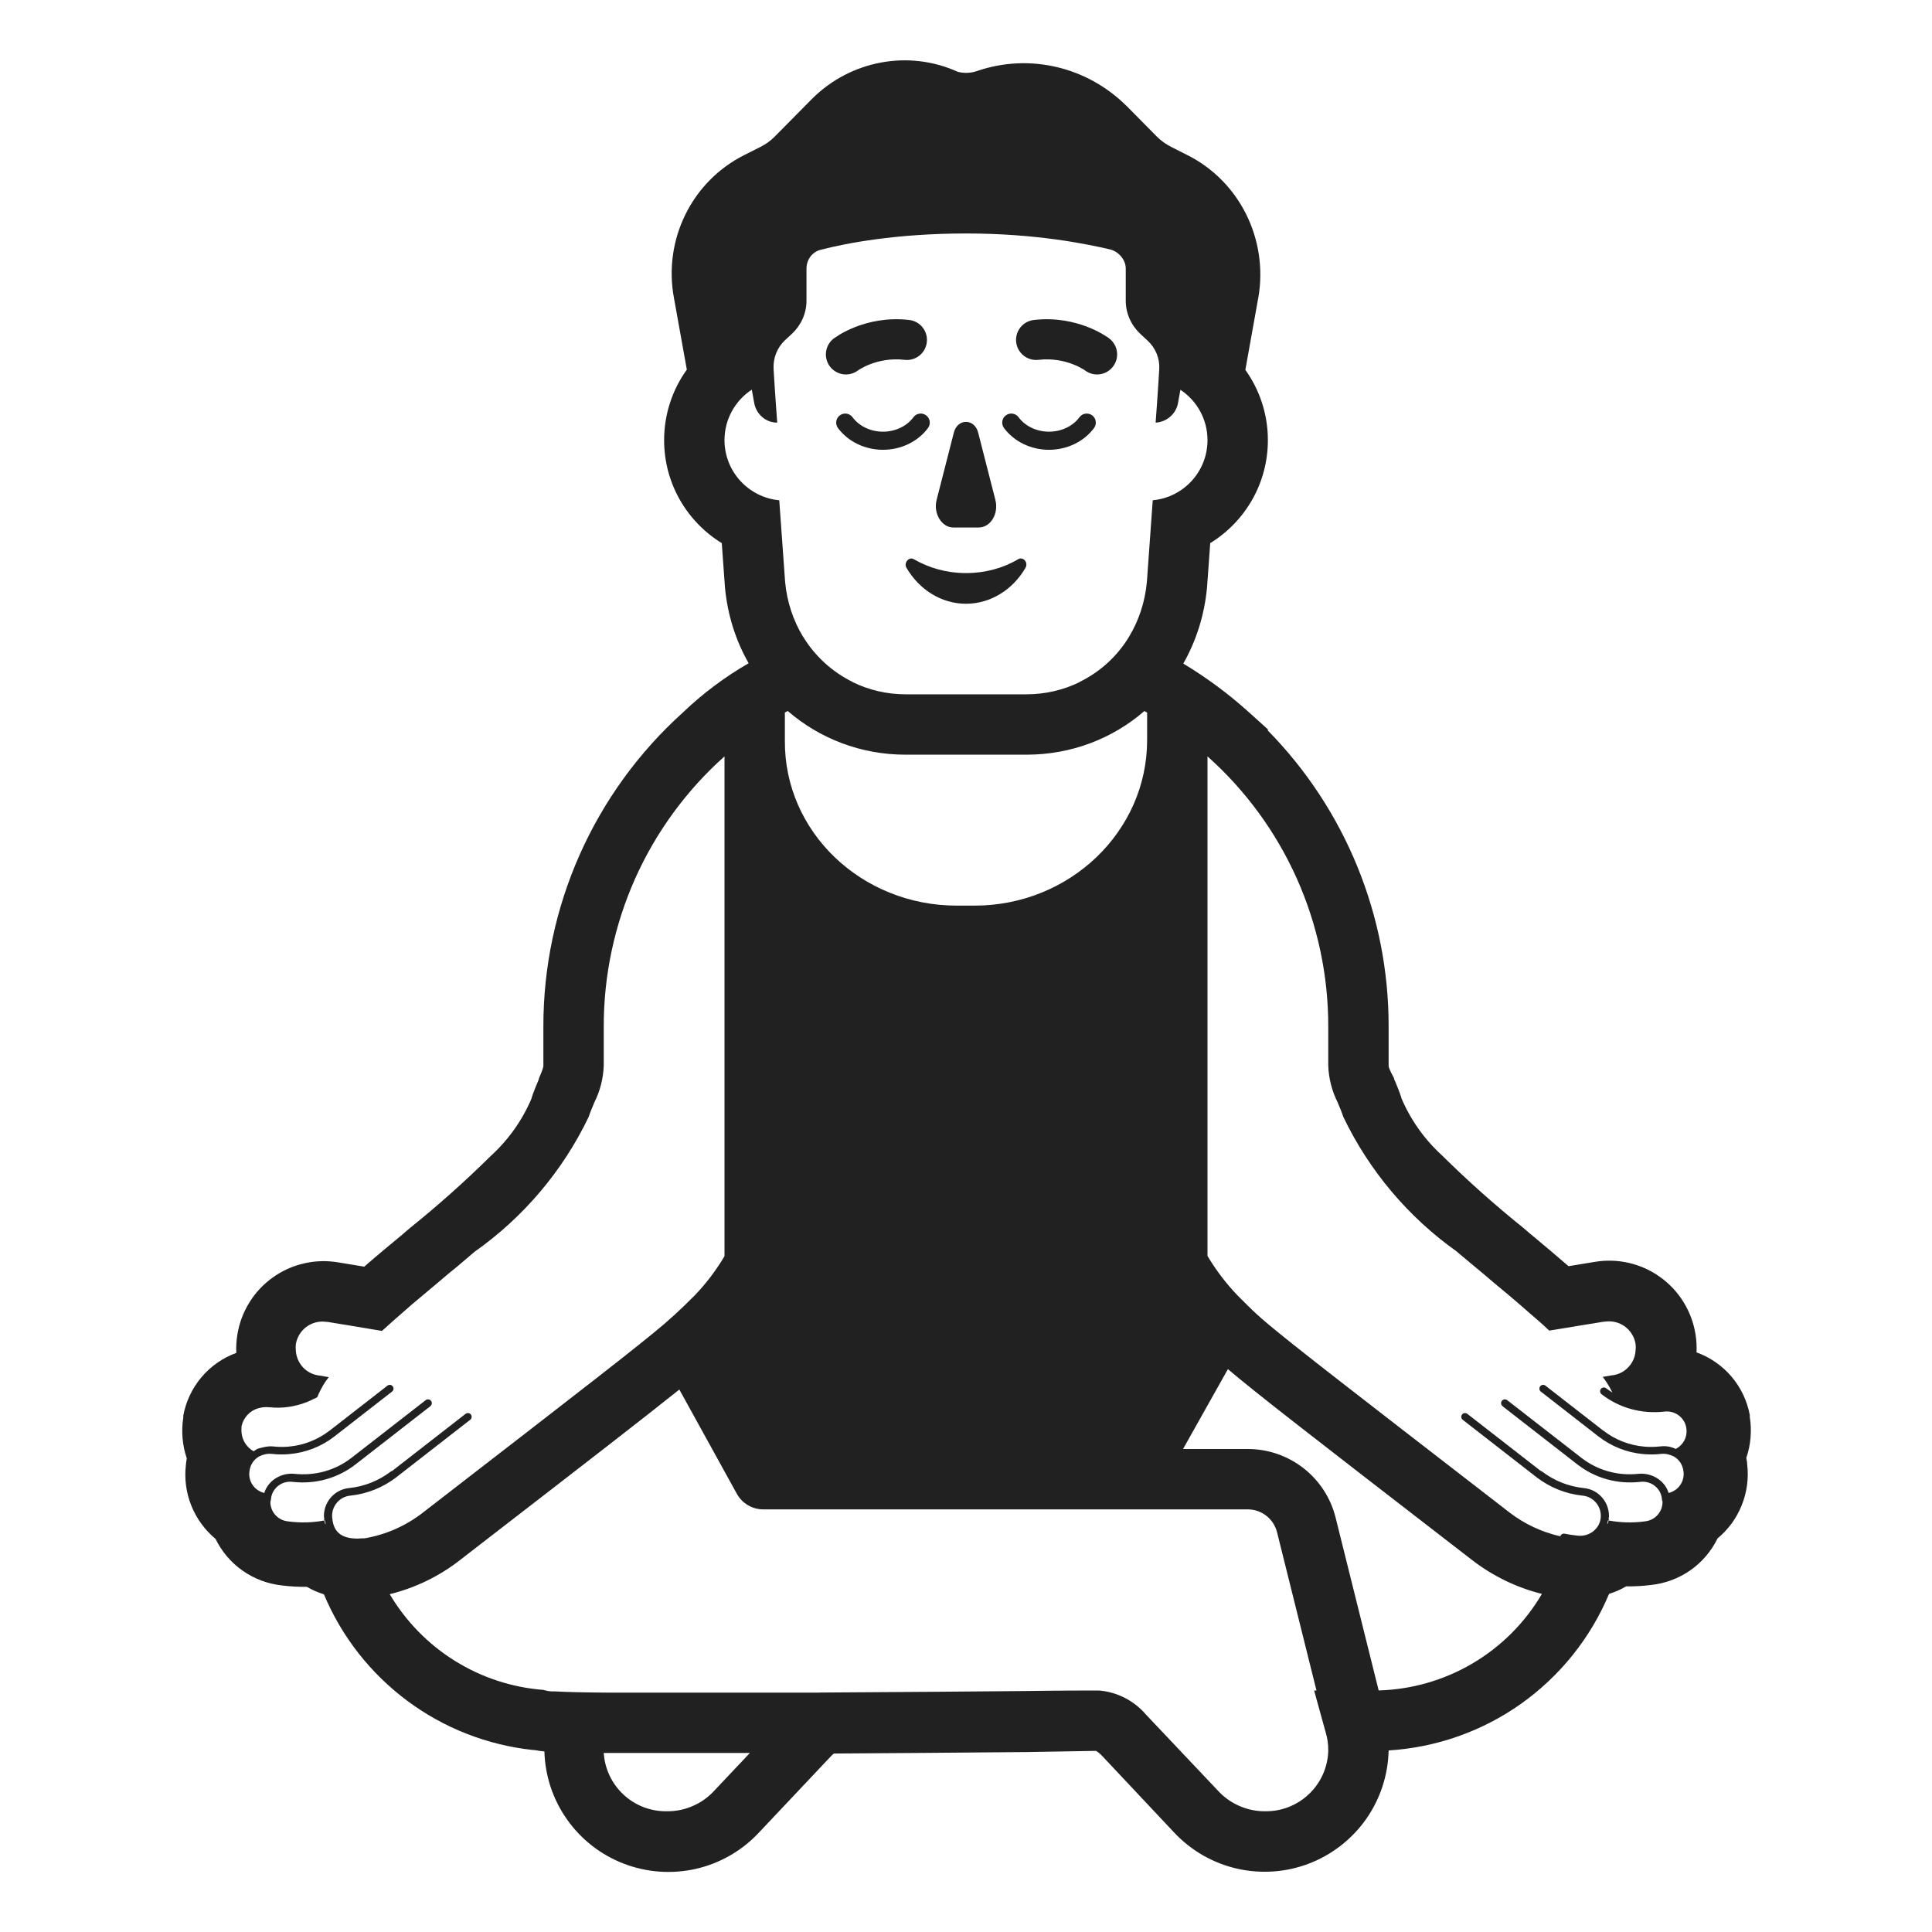 <svg width="32" height="32" viewBox="0 0 32 32" fill="none" xmlns="http://www.w3.org/2000/svg">
<path d="M18.371 5.605C18.518 5.716 18.547 5.924 18.436 6.07C18.326 6.216 18.119 6.245 17.973 6.137L17.967 6.132C17.96 6.128 17.948 6.119 17.93 6.109C17.895 6.089 17.841 6.06 17.771 6.033C17.631 5.979 17.434 5.933 17.2 5.96C17.017 5.981 16.853 5.851 16.831 5.668C16.81 5.486 16.941 5.321 17.123 5.3C17.489 5.257 17.796 5.331 18.011 5.414C18.119 5.456 18.205 5.5 18.265 5.536C18.296 5.554 18.32 5.569 18.338 5.581C18.347 5.587 18.354 5.592 18.36 5.596L18.367 5.602L18.369 5.604L18.371 5.605Z" fill="#212121"/>
<path d="M13.811 5.605C13.665 5.716 13.636 5.924 13.746 6.07C13.857 6.216 14.063 6.245 14.209 6.137L14.216 6.132C14.223 6.128 14.235 6.119 14.252 6.109C14.287 6.089 14.341 6.06 14.411 6.033C14.551 5.979 14.749 5.933 14.983 5.96C15.165 5.981 15.33 5.851 15.351 5.668C15.372 5.486 15.242 5.321 15.06 5.3C14.694 5.257 14.386 5.331 14.171 5.414C14.064 5.456 13.978 5.5 13.917 5.536L13.811 5.605Z" fill="#212121"/>
<path d="M14.121 6.911C14.072 6.844 13.978 6.83 13.911 6.879C13.844 6.928 13.83 7.022 13.879 7.089C14.047 7.316 14.328 7.45 14.625 7.45C14.922 7.45 15.203 7.316 15.371 7.089C15.42 7.022 15.406 6.928 15.339 6.879C15.272 6.83 15.178 6.844 15.129 6.911C15.023 7.055 14.835 7.15 14.625 7.15C14.415 7.15 14.227 7.055 14.121 6.911Z" fill="#212121"/>
<path d="M15.798 7.168L15.514 8.277C15.454 8.507 15.6 8.737 15.789 8.737H16.21C16.408 8.737 16.546 8.507 16.486 8.277L16.202 7.168C16.142 6.927 15.858 6.927 15.798 7.168Z" fill="#212121"/>
<path d="M16 9.492C15.682 9.492 15.392 9.409 15.139 9.264C15.055 9.212 14.961 9.326 15.017 9.409C15.223 9.762 15.588 10 16 10C16.412 10 16.777 9.762 16.983 9.409C17.039 9.316 16.945 9.212 16.861 9.264C16.618 9.409 16.318 9.492 16 9.492Z" fill="#212121"/>
<path d="M16.661 6.879C16.728 6.83 16.822 6.844 16.871 6.911C16.977 7.055 17.165 7.15 17.375 7.15C17.585 7.15 17.773 7.055 17.879 6.911C17.928 6.844 18.022 6.83 18.089 6.879C18.156 6.928 18.17 7.022 18.121 7.089C17.953 7.316 17.672 7.45 17.375 7.45C17.078 7.45 16.797 7.316 16.629 7.089C16.58 7.022 16.594 6.928 16.661 6.879Z" fill="#212121"/>
<path d="M19.599 10.991C19.979 11.22 20.337 11.484 20.667 11.78L21 12.08V12.1C22.284 13.408 23.002 15.168 23 17V17.65C23 17.671 23 17.69 23.09 17.86V17.87L23.096 17.884C23.127 17.956 23.172 18.062 23.21 18.179V18.186C23.363 18.547 23.593 18.871 23.882 19.135C24.31 19.558 24.759 19.958 25.228 20.335L25.328 20.421L25.341 20.432L25.409 20.488C25.599 20.647 25.793 20.809 25.98 20.972L26.418 20.9C26.606 20.869 26.799 20.875 26.985 20.919C27.17 20.962 27.346 21.042 27.5 21.154C27.655 21.265 27.786 21.406 27.886 21.569C27.986 21.731 28.053 21.912 28.083 22.1C28.099 22.199 28.105 22.3 28.1 22.4C28.325 22.481 28.524 22.619 28.679 22.801C28.834 22.983 28.938 23.202 28.982 23.437V23.469C29.018 23.697 28.999 23.93 28.924 24.148C28.926 24.156 28.927 24.165 28.929 24.173C28.934 24.2 28.939 24.227 28.939 24.255C28.966 24.484 28.935 24.716 28.849 24.93C28.764 25.144 28.626 25.334 28.448 25.481C28.345 25.692 28.19 25.874 27.998 26.009C27.805 26.143 27.582 26.227 27.348 26.252C27.211 26.269 27.073 26.277 26.935 26.275C26.845 26.327 26.75 26.369 26.651 26.4C26.345 27.13 25.841 27.759 25.196 28.218C24.551 28.676 23.79 28.944 23 28.993C22.991 29.401 22.861 29.796 22.627 30.13C22.392 30.463 22.064 30.719 21.683 30.866C21.302 31.012 20.887 31.041 20.49 30.951C20.092 30.86 19.731 30.653 19.451 30.356L18.251 29.079C18.235 29.061 18.217 29.045 18.198 29.031C18.184 29.02 18.17 29.009 18.154 29L16.977 29.02L16.689 29.022C15.882 29.029 14.852 29.038 13.812 29.044C13.794 29.058 13.778 29.073 13.762 29.09L12.557 30.367C12.278 30.661 11.917 30.866 11.522 30.955C11.126 31.044 10.713 31.014 10.334 30.869C9.955 30.724 9.628 30.47 9.394 30.139C9.159 29.808 9.028 29.415 9.017 29.009L9.005 29.008C8.967 29.004 8.91 28.998 8.85 28.986H8.833C8.077 28.906 7.356 28.625 6.746 28.171C6.136 27.717 5.659 27.108 5.365 26.407C5.267 26.376 5.172 26.335 5.083 26.283C4.945 26.285 4.807 26.277 4.67 26.26C4.437 26.235 4.213 26.151 4.021 26.017C3.828 25.882 3.673 25.7 3.57 25.489C3.393 25.342 3.255 25.152 3.169 24.938C3.083 24.724 3.052 24.492 3.079 24.263C3.082 24.227 3.087 24.191 3.094 24.156C3.02 23.938 3 23.705 3.036 23.477V23.445C3.08 23.211 3.184 22.992 3.338 22.81C3.492 22.628 3.69 22.49 3.914 22.408C3.909 22.308 3.915 22.207 3.931 22.108C3.961 21.92 4.028 21.739 4.128 21.577C4.228 21.414 4.359 21.273 4.514 21.162C4.669 21.05 4.844 20.97 5.03 20.927C5.216 20.883 5.408 20.877 5.596 20.908L6.033 20.98C6.238 20.801 6.452 20.623 6.662 20.45L6.673 20.44L6.686 20.429L6.786 20.343C7.255 19.966 7.704 19.566 8.132 19.143C8.422 18.878 8.651 18.555 8.804 18.194V18.187C8.843 18.07 8.887 17.965 8.918 17.892L8.924 17.878V17.868C9 17.69 9 17.671 9 17.65V17C8.999 16.02 9.204 15.051 9.602 14.155C10 13.26 10.582 12.458 11.31 11.802C11.639 11.487 12.005 11.213 12.4 10.985C12.188 10.614 12.051 10.19 12.008 9.732L12.007 9.721L11.955 8.996C11.382 8.644 11 8.012 11 7.29C11 6.854 11.14 6.451 11.376 6.122L11.163 4.936C10.983 3.976 11.455 3.003 12.334 2.565L12.594 2.434C12.686 2.388 12.768 2.327 12.828 2.266L13.459 1.628L13.464 1.623C14.092 1.007 15.043 0.818 15.863 1.189C15.965 1.216 16.08 1.212 16.178 1.178L16.181 1.177C17.056 0.876 18.006 1.111 18.651 1.747L18.661 1.756L19.165 2.266C19.226 2.327 19.308 2.388 19.4 2.434L19.659 2.565C20.541 3.004 21.005 3.975 20.843 4.924L20.841 4.932L20.627 6.126C20.861 6.454 21 6.856 21 7.29C21 8.012 20.618 8.644 20.045 8.996L19.993 9.721L19.992 9.732C19.949 10.192 19.811 10.618 19.599 10.991ZM18.705 10.539C18.862 10.277 18.965 9.972 18.996 9.638L19.093 8.286C19.602 8.239 20 7.811 20 7.29C20 6.942 19.822 6.635 19.551 6.456L19.514 6.663C19.484 6.857 19.322 6.99 19.141 7C19.141 7 19.181 6.459 19.201 6.112C19.211 5.939 19.141 5.765 19.009 5.643L18.888 5.531C18.737 5.388 18.646 5.194 18.646 4.98V4.449C18.646 4.306 18.535 4.173 18.394 4.133C18 4.041 17.163 3.867 16.002 3.867C14.841 3.867 14.004 4.031 13.61 4.133C13.459 4.163 13.358 4.296 13.358 4.449V4.98C13.358 5.194 13.267 5.388 13.115 5.531L13.004 5.633C12.873 5.755 12.803 5.929 12.813 6.112C12.833 6.459 12.873 7 12.873 7C12.681 7 12.52 6.857 12.49 6.663L12.452 6.454C12.18 6.632 12 6.94 12 7.29C12 7.811 12.399 8.239 12.907 8.286L13.004 9.638C13.035 9.972 13.139 10.277 13.297 10.54L13.298 10.539C13.495 10.866 13.783 11.129 14.125 11.297L14.123 11.298C14.388 11.428 14.687 11.5 15.001 11.5H16.999C17.316 11.5 17.616 11.428 17.881 11.298L17.878 11.297C18.221 11.13 18.509 10.867 18.705 10.539ZM18.955 11.777C18.432 12.23 17.751 12.5 16.999 12.5H15.001C14.254 12.5 13.572 12.23 13.047 11.776L13.01 11.797H13L13 12.27C12.99 13.781 14.271 15 15.848 15H16.142C17.718 15 19 13.771 19 12.259V11.803L18.99 11.797L18.955 11.777ZM20 12.528L20 20.802C20.141 21.04 20.309 21.26 20.5 21.459L20.537 21.496L20.67 21.628C20.764 21.722 20.86 21.81 21 21.928C21.441 22.298 22.303 22.965 24.848 24.932L25 25.05C25.25 25.242 25.538 25.377 25.844 25.446C25.853 25.415 25.884 25.396 25.916 25.403C25.99 25.418 26.065 25.429 26.141 25.436C26.329 25.453 26.497 25.318 26.513 25.138C26.53 24.954 26.395 24.788 26.21 24.772L26.209 24.772C25.927 24.741 25.677 24.638 25.458 24.474L25.457 24.473L24.227 23.516C24.2 23.495 24.195 23.456 24.216 23.429C24.237 23.401 24.276 23.397 24.304 23.418L25.519 24.363C25.527 24.364 25.535 24.368 25.543 24.374C25.744 24.525 25.973 24.619 26.232 24.647C26.485 24.67 26.669 24.897 26.648 25.146L26.648 25.143H26.638L26.638 25.148L26.648 25.149L26.648 25.146C26.648 25.159 26.646 25.172 26.644 25.184L26.633 25.182C26.63 25.201 26.626 25.219 26.62 25.237L26.629 25.239C26.634 25.223 26.64 25.204 26.644 25.184C26.837 25.22 27.037 25.226 27.237 25.2L27.24 25.199C27.417 25.184 27.546 25.032 27.536 24.861H27.531L27.524 24.807C27.51 24.715 27.456 24.638 27.379 24.59C27.317 24.552 27.242 24.534 27.164 24.545L27.162 24.545C26.786 24.586 26.42 24.483 26.127 24.256L24.897 23.299C24.893 23.296 24.889 23.293 24.886 23.289C24.86 23.268 24.855 23.229 24.876 23.202C24.897 23.175 24.937 23.17 24.964 23.191L26.194 24.147C26.461 24.354 26.796 24.448 27.14 24.411C27.247 24.401 27.354 24.427 27.442 24.481C27.534 24.536 27.605 24.623 27.638 24.728C27.798 24.69 27.906 24.537 27.884 24.373L27.883 24.37C27.873 24.264 27.812 24.175 27.725 24.124C27.655 24.09 27.589 24.074 27.516 24.081L27.514 24.081L27.512 24.081C27.41 24.093 27.307 24.093 27.207 24.083C26.941 24.057 26.69 23.957 26.477 23.793L25.521 23.049C25.494 23.028 25.489 22.989 25.51 22.962C25.531 22.934 25.57 22.93 25.598 22.951L26.549 23.691L26.554 23.694C26.753 23.848 26.989 23.94 27.239 23.961C27.324 23.968 27.411 23.967 27.498 23.957L27.502 23.957C27.593 23.945 27.68 23.962 27.756 23.999C27.877 23.935 27.948 23.81 27.933 23.671L27.933 23.67C27.916 23.489 27.749 23.356 27.563 23.381L27.562 23.381C27.186 23.422 26.82 23.32 26.527 23.093C26.5 23.071 26.494 23.032 26.516 23.005C26.537 22.977 26.576 22.973 26.603 22.994C26.636 23.019 26.671 23.043 26.706 23.065C26.678 23.007 26.646 22.95 26.611 22.896L26.601 22.882C26.584 22.856 26.565 22.831 26.546 22.806L26.707 22.778H26.716C26.816 22.763 26.907 22.715 26.975 22.64C27.043 22.567 27.084 22.471 27.09 22.371C27.095 22.334 27.095 22.297 27.09 22.26C27.081 22.202 27.06 22.147 27.029 22.097C26.999 22.047 26.958 22.004 26.911 21.969C26.863 21.935 26.809 21.91 26.752 21.897C26.695 21.884 26.636 21.882 26.578 21.891H26.564L26.394 21.919L26.263 21.94L25.838 22.01L25.66 22.039C25.564 21.946 25.456 21.853 25.348 21.761L25.323 21.739C25.301 21.72 25.28 21.701 25.258 21.682C25.227 21.654 25.195 21.627 25.162 21.598C25.043 21.495 24.919 21.392 24.793 21.288L24.773 21.271L24.683 21.195L24.583 21.11L24.171 20.766L24.127 20.728C23.323 20.157 22.677 19.39 22.25 18.5C22.222 18.416 22.189 18.338 22.156 18.26C22.06 18.069 22.007 17.86 22 17.647V17C22.001 16.156 21.823 15.321 21.479 14.55C21.134 13.779 20.63 13.09 20 12.528ZM20.667 24C21.356 24 21.956 24.469 22.122 25.137L22.835 27.999C23.378 27.984 23.909 27.832 24.379 27.558C24.858 27.278 25.258 26.879 25.539 26.4C25.117 26.295 24.721 26.102 24.377 25.835L24.109 25.628C21.674 23.746 20.804 23.073 20.338 22.677L19.595 24H20.667ZM11.5 21.463C11.692 21.264 11.859 21.044 12 20.806V12.528C11.37 13.09 10.866 13.779 10.521 14.55C10.177 15.321 9.999 16.156 10 17V17.647C9.993 17.86 9.94 18.069 9.844 18.26L9.835 18.282C9.805 18.353 9.775 18.424 9.75 18.5C9.322 19.392 8.673 20.159 7.865 20.73L7.81 20.776L7.72 20.853C7.625 20.934 7.529 21.016 7.433 21.092L7.409 21.112L7.309 21.197C7.142 21.337 6.979 21.474 6.821 21.607L6.699 21.714L6.692 21.72C6.566 21.83 6.44 21.939 6.327 22.044L5.727 21.944L5.596 21.923L5.426 21.895H5.412C5.354 21.886 5.295 21.888 5.238 21.901C5.181 21.915 5.127 21.939 5.08 21.973C5.032 22.008 4.992 22.051 4.961 22.101C4.93 22.151 4.91 22.206 4.9 22.264C4.896 22.301 4.896 22.338 4.9 22.375C4.907 22.475 4.948 22.571 5.016 22.645C5.084 22.719 5.176 22.767 5.275 22.782H5.284L5.445 22.81C5.425 22.835 5.407 22.86 5.389 22.886L5.38 22.9C5.331 22.977 5.289 23.058 5.254 23.142L5.213 23.165H5.207C5.122 23.21 5.033 23.245 4.94 23.27C4.906 23.279 4.873 23.286 4.84 23.293C4.745 23.311 4.647 23.318 4.55 23.315C4.534 23.314 4.518 23.313 4.503 23.311C4.485 23.31 4.468 23.308 4.45 23.308C4.393 23.303 4.335 23.309 4.28 23.325C4.21 23.344 4.147 23.383 4.098 23.436C4.049 23.489 4.015 23.554 4 23.625V23.656C3.993 23.741 4.013 23.826 4.057 23.899C4.093 23.957 4.142 24.005 4.201 24.038L4.259 23.999C4.259 23.999 4.423 23.945 4.513 23.957L4.517 23.957C4.604 23.967 4.691 23.968 4.776 23.961C5.026 23.94 5.262 23.848 5.461 23.694L5.466 23.691L6.417 22.951C6.445 22.93 6.484 22.934 6.505 22.962C6.526 22.989 6.521 23.028 6.494 23.049L5.538 23.793C5.32 23.962 5.06 24.062 4.786 24.085C4.693 24.093 4.598 24.092 4.503 24.081L4.501 24.081L4.499 24.081C4.426 24.074 4.36 24.09 4.29 24.124C4.203 24.175 4.142 24.264 4.132 24.37L4.131 24.373C4.109 24.537 4.217 24.69 4.377 24.728C4.41 24.623 4.481 24.536 4.573 24.481C4.661 24.427 4.768 24.401 4.875 24.411C5.219 24.448 5.554 24.354 5.821 24.147L7.051 23.191C7.078 23.17 7.118 23.175 7.139 23.202C7.16 23.229 7.155 23.268 7.129 23.289C7.126 23.293 7.122 23.296 7.118 23.299L5.888 24.256C5.595 24.483 5.229 24.586 4.853 24.545L4.851 24.545C4.773 24.534 4.698 24.552 4.636 24.59C4.56 24.638 4.505 24.715 4.491 24.807L4.484 24.861H4.479C4.469 25.032 4.598 25.184 4.775 25.199L4.778 25.2C4.978 25.226 5.178 25.22 5.371 25.184C5.375 25.206 5.382 25.227 5.388 25.244L5.396 25.242C5.39 25.223 5.385 25.203 5.382 25.182L5.371 25.184C5.369 25.172 5.368 25.159 5.367 25.146L5.368 25.149L5.377 25.148L5.377 25.143H5.367L5.367 25.146C5.346 24.897 5.53 24.67 5.784 24.647C6.042 24.619 6.271 24.525 6.472 24.374C6.48 24.368 6.488 24.364 6.496 24.363L7.711 23.418C7.739 23.397 7.778 23.401 7.799 23.429C7.82 23.456 7.815 23.495 7.788 23.516L6.558 24.473L6.557 24.474C6.339 24.638 6.088 24.741 5.807 24.772L5.805 24.772C5.62 24.788 5.485 24.954 5.502 25.138C5.519 25.318 5.596 25.484 5.922 25.484C5.971 25.48 6.008 25.479 6.035 25.48C6.388 25.421 6.722 25.274 7.005 25.053L7.141 24.948C9.698 22.971 10.564 22.302 11 21.931C11.14 21.809 11.236 21.721 11.329 21.631L11.463 21.499L11.5 21.463ZM21.805 28L21.152 25.379C21.096 25.156 20.896 25 20.667 25H12.642C12.46 25 12.292 24.901 12.204 24.741L11.252 23.015C10.701 23.457 9.754 24.19 7.892 25.628L7.62 25.839C7.276 26.108 6.879 26.3 6.455 26.405C6.721 26.854 7.091 27.233 7.534 27.509C7.977 27.785 8.48 27.95 9 27.99C9.062 28.01 9.127 28.018 9.192 28.015C9.372 28.025 9.67 28.033 10.049 28.035H13.575C13.576 28.035 13.578 28.035 13.579 28.034C14.819 28.027 16.065 28.017 16.96 28.009C17.591 28 18.047 28 18.202 28C18.505 28.025 18.785 28.169 18.982 28.4L20.19 29.677C20.29 29.781 20.409 29.863 20.542 29.918C20.674 29.974 20.817 30.002 20.96 30C21.23 30.003 21.49 29.899 21.684 29.712C21.879 29.526 21.992 29.27 22 29C22.002 28.892 21.986 28.784 21.954 28.681L21.766 28H21.805ZM10 28.936C9.999 28.967 9.999 28.999 10 29.03V28.936ZM10 29.035C10.017 29.299 10.135 29.546 10.329 29.726C10.523 29.906 10.779 30.004 11.044 30C11.188 30.002 11.33 29.974 11.463 29.918C11.595 29.863 11.715 29.781 11.814 29.677L12.42 29.035H10Z" fill="#212121"/>
</svg>
